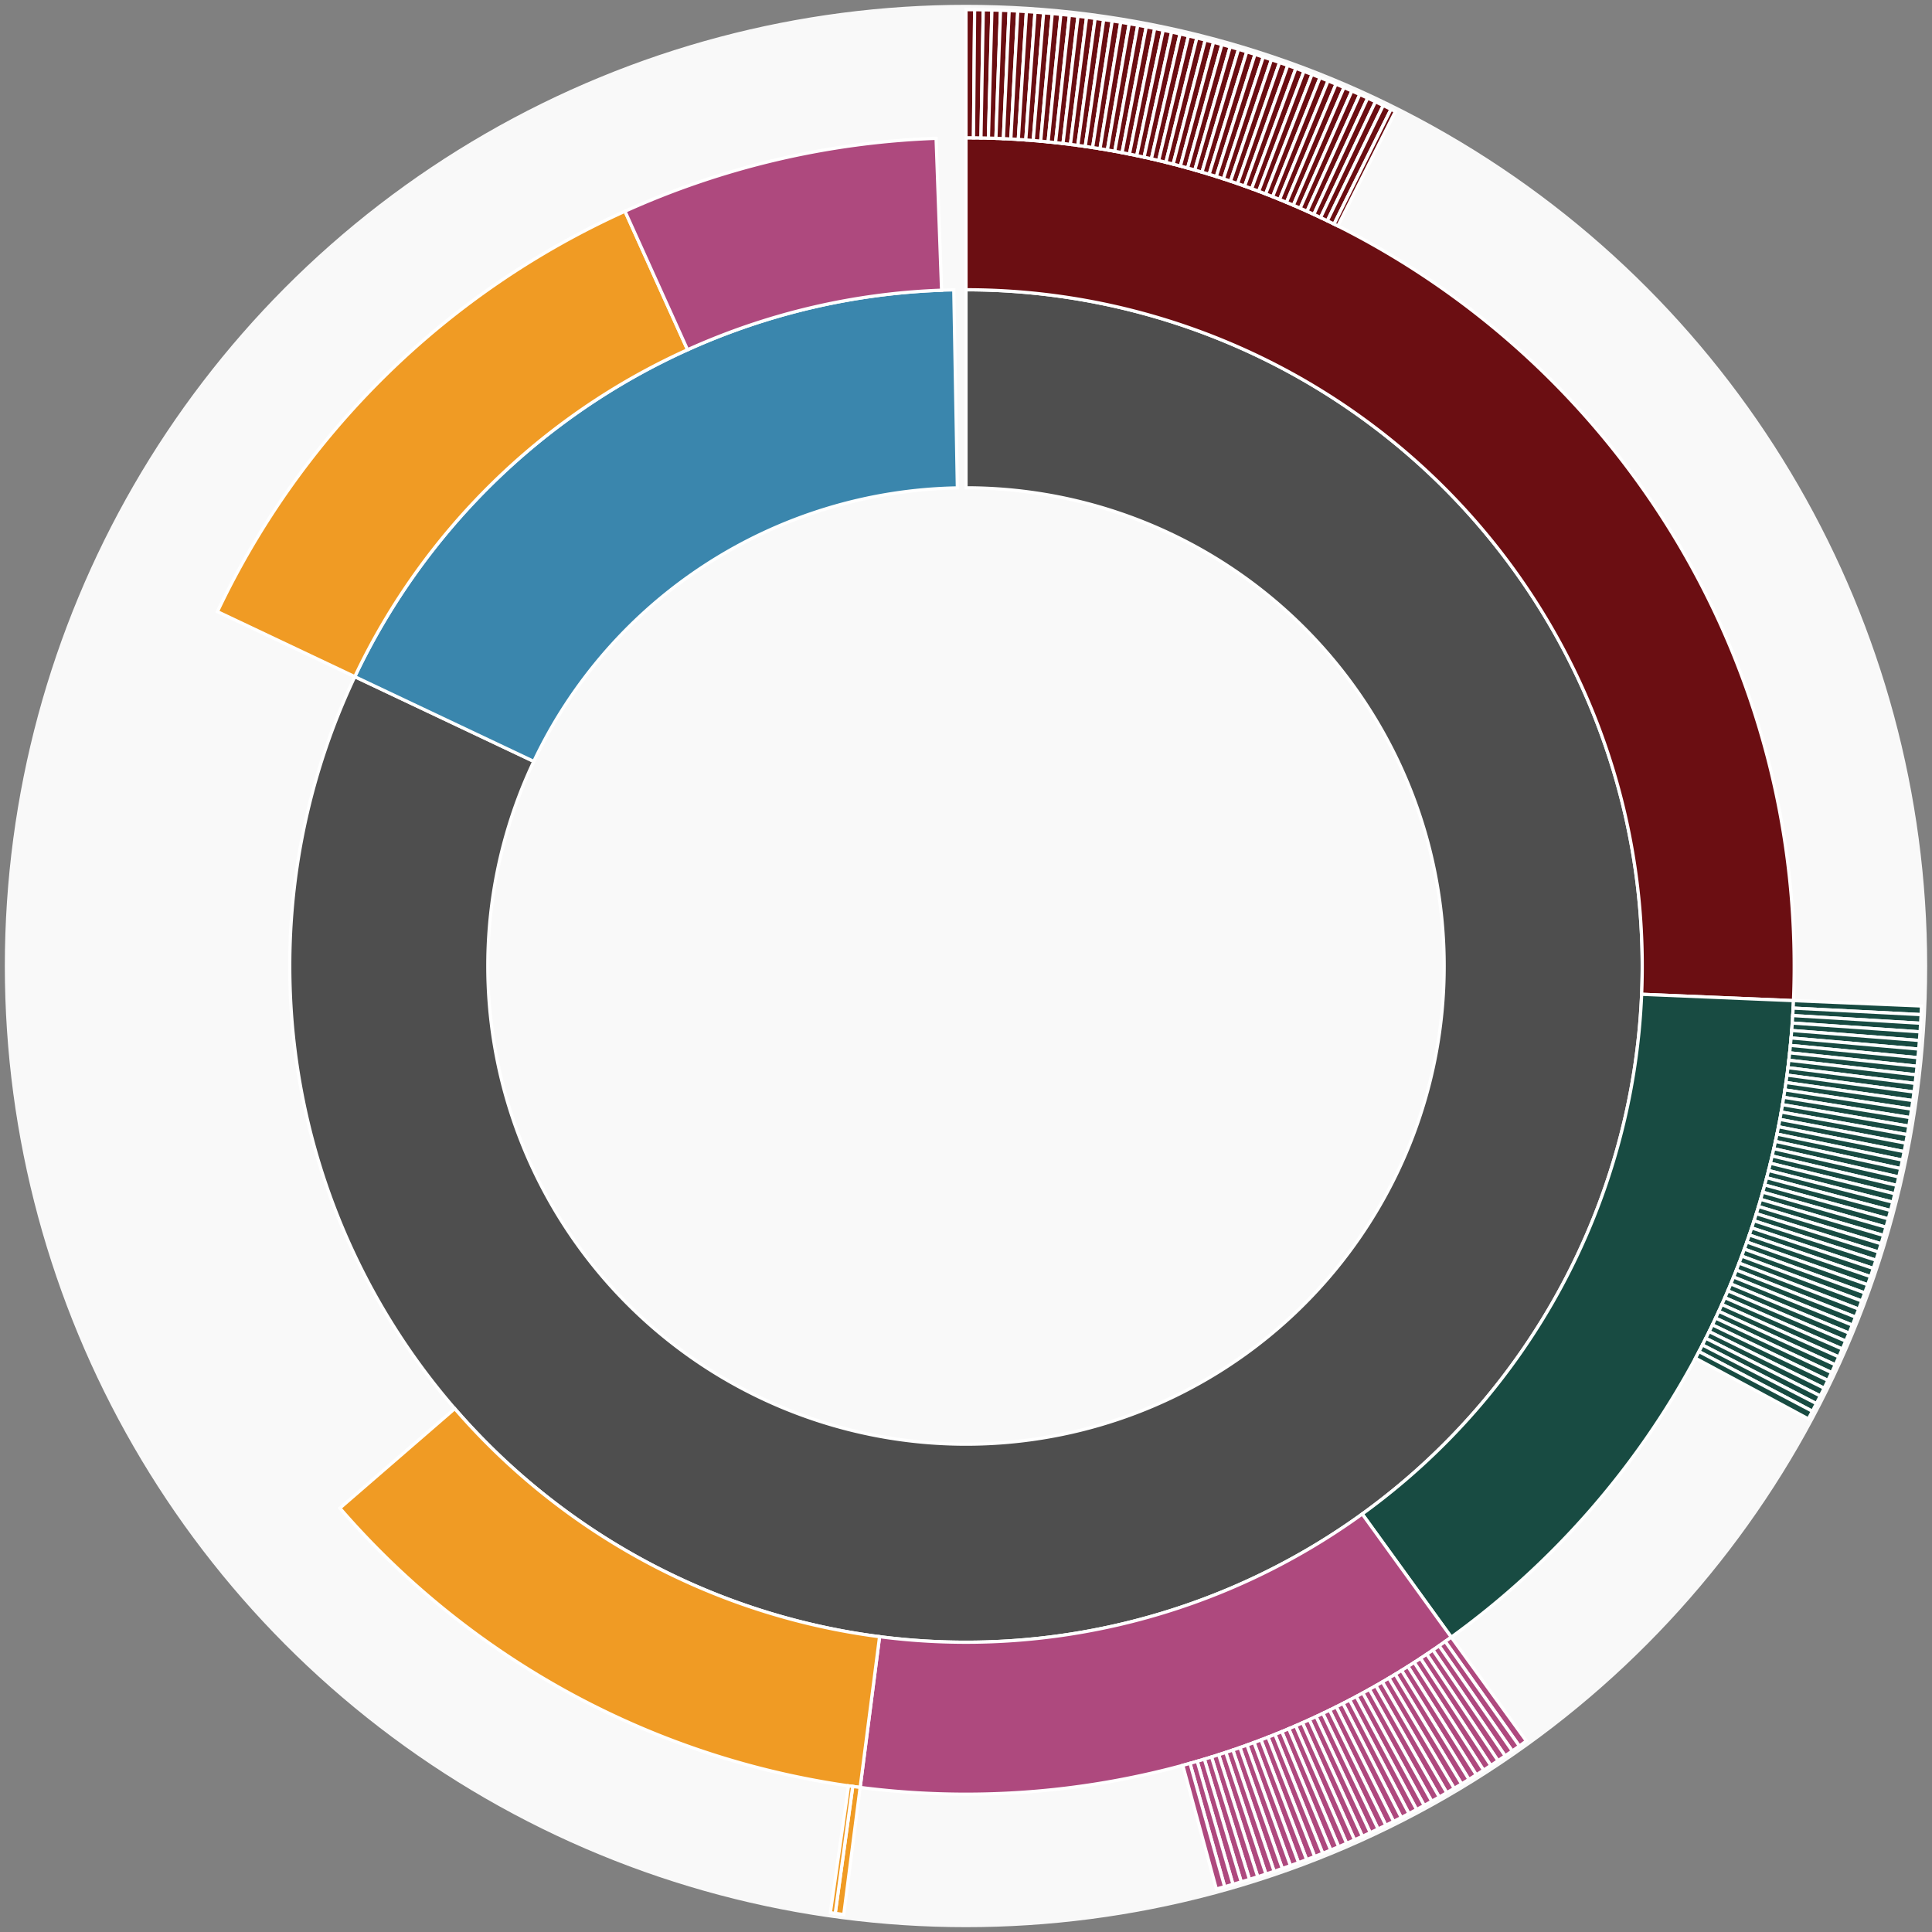 <svg xmlns="http://www.w3.org/2000/svg" width="600" height="600" id="block-7913330"><rect width="100%" height="100%" fill="#808080" stroke="none"/><g id="burst-container" transform="translate(300,300)"><data type="text/json">{"number":7913330,"totalTransactions":128,"totalFunctions":342,"totalFunctionsValue":"4.703529839878791591","totalLogs":87,"totalTokenTransfers":87,"tokens":{"0xb22c9f8e45b3e351a955d89d777d2ccf14915268":"1782","0x8e766f57f7d16ca50b4a0b90b88f6468a09b0439":"1899.0489","0xd3ebdaea9aeac98de723f640bce4aa07e2e44192":"54.57","0x0d8775f648430679a709e98d2b0cb6250d2887ef":"26.08971861","0x048fe49be32adfc9ed68c37d32b5ec9df17b3603":"649.148","0xcafe27178308351a12fffffdeb161d9d730da082":"1000","0xc6abf3c09341741ac6041b0b08195701bdfd460c":"178.615","0x45fe2a813c4bd60b0415bd84f5a464be8d3a36b7":"1e-15","0x06a6a7af298129e3a2ab396c9c06f91d3c54aba8":"1.46625e-13","0x71c118b00759b0851785642541ceb0f4ceea0bd5":"3.805e-15","0x46fa5ea512a72f18cb07cd06c3865b59549a7f8d":"3894.184268902991348973","0xd73be539d6b2076bab83ca6ba62dfe189abc6bbe":"8.0743e-14","0x06012c8cf97bead5deae237070f9587f8e7a266d":"9.36624e-13","0x5acd07353106306a6530ac4d49233271ec372963":"100","0xc02aaa39b223fe8d0a0e5c4f27ead9083c756cc2":"0.129","0xf53ad2c6851052a81b42133467480961b2321c09":"0.123879083026911148","0x8bcb64bfda77905398b67af0af084c744e777a20":"2766.971075","0x8c9b261faef3b3c2e64ab5e58e04615f8c788099":"1.91903e-13","0x1602af2c782cc03f9241992e243290fccf73bb13":"0.3214","0xfac7bea255a6990f749363002136af6556b31e04":"4.011215478707050523486663441580464795754081881925984492174100505616003743768e+57","0x2baac9330cf9ac479d819195794d79ad0c7616e3":"0.122927923610006161","0x89d24a6b4ccb1b6faa2625fe562bdd9a23260359":"100.153884128636334043","0x9f8f72aa9304c8b593d555f12ef6589cc3a579a2":"33.72556247","0x4946fcea7c692606e8908002e55a582af44ac121":"7008.20414637","0x1254e59712e6e727dc71e0e3121ae952b2c4c3b6":"90"},"totalEther":"2.740510808625632928","totalEtherTxns":78,"newContracts":[],"totalNewContracts":0}</data><circle r="297" style="fill: #f9f9f9; stroke: #f9f9f9; stroke-width: 3; opacity: 1;" id="circle-base"></circle><path display="none" d="M9.093002483669097e-15,-148.5A148.5,148.5,0,1,1,-9.093002483669097e-15,148.5A148.5,148.5,0,1,1,9.093002483669097e-15,-148.5Z" fill-rule="evenodd" id="p-type-root" style="stroke: #fff; opacity: 1;"></path><path d="M1.2859447435097075e-14,-210.011A210.011,210.011,0,1,1,-189.816,-89.857L-134.22,-63.539A148.5,148.5,0,1,0,9.093002483669097e-15,-148.5Z" fill-rule="evenodd" style="fill: #4E4E4E; stroke: #fff; opacity: 1;" id="p-type-data"></path><path d="M-189.816,-89.857A210.011,210.011,0,0,1,-3.792,-209.976L-2.682,-148.476A148.5,148.5,0,0,0,-134.22,-63.539Z" fill-rule="evenodd" style="fill: #3A86AD; stroke: #fff; opacity: 1;" id="p-type-value"></path><path d="M1.5749542295064867e-14,-257.21A257.21,257.21,0,0,1,256.984,10.758L209.827,8.784A210.011,210.011,0,0,0,1.2859447435097075e-14,-210.011Z" fill-rule="evenodd" style="fill: #6B0E12; stroke: #fff; opacity: 1;" id="p-type-functions"></path><path d="M256.984,10.758A257.21,257.21,0,0,1,150.707,208.433L123.052,170.184A210.011,210.011,0,0,0,209.827,8.784Z" fill-rule="evenodd" style="fill: #184B42; stroke: #fff; opacity: 1;" id="p-type-logs"></path><path d="M150.707,208.433A257.21,257.21,0,0,1,-32.871,255.1L-26.839,208.289A210.011,210.011,0,0,0,123.052,170.184Z" fill-rule="evenodd" style="fill: #AE497E; stroke: #fff; opacity: 1;" id="p-type-tokenTransfers"></path><path d="M-32.871,255.1A257.21,257.21,0,0,1,-194.45,168.362L-158.768,137.467A210.011,210.011,0,0,0,-26.839,208.289Z" fill-rule="evenodd" style="fill: #F09B24; stroke: #fff; opacity: 1;" id="p-type-ether"></path><path d="M-232.476,-110.052A257.21,257.21,0,0,1,-105.907,-234.394L-86.473,-191.382A210.011,210.011,0,0,0,-189.816,-89.857Z" fill-rule="evenodd" style="fill: #F09B24; stroke: #fff; opacity: 1;" id="p-type-ether"></path><path d="M-105.907,-234.394A257.21,257.21,0,0,1,-9.288,-257.042L-7.583,-209.874A210.011,210.011,0,0,0,-86.473,-191.382Z" fill-rule="evenodd" style="fill: #AE497E; stroke: #fff; opacity: 1;" id="p-type-tokenTransfers"></path><path d="M1.8186004967338195e-14,-297A297,297,0,0,1,2.682,-296.988L2.322,-257.199A257.21,257.21,0,0,0,1.5749542295064867e-14,-257.21Z" fill-rule="evenodd" style="fill: #6B0E12; stroke: #fff; opacity: 1;" id="p-type-functions"></path><path d="M2.682,-296.988A297,297,0,0,1,5.363,-296.952L4.645,-257.168A257.21,257.21,0,0,0,2.322,-257.199Z" fill-rule="evenodd" style="fill: #6B0E12; stroke: #fff; opacity: 1;" id="p-type-functions"></path><path d="M5.363,-296.952A297,297,0,0,1,8.044,-296.891L6.966,-257.115A257.21,257.21,0,0,0,4.645,-257.168Z" fill-rule="evenodd" style="fill: #6B0E12; stroke: #fff; opacity: 1;" id="p-type-functions"></path><path d="M8.044,-296.891A297,297,0,0,1,10.724,-296.806L9.288,-257.042A257.21,257.21,0,0,0,6.966,-257.115Z" fill-rule="evenodd" style="fill: #6B0E12; stroke: #fff; opacity: 1;" id="p-type-functions"></path><path d="M10.724,-296.806A297,297,0,0,1,13.404,-296.697L11.608,-256.947A257.21,257.21,0,0,0,9.288,-257.042Z" fill-rule="evenodd" style="fill: #6B0E12; stroke: #fff; opacity: 1;" id="p-type-functions"></path><path d="M13.404,-296.697A297,297,0,0,1,16.082,-296.564L13.928,-256.832A257.21,257.21,0,0,0,11.608,-256.947Z" fill-rule="evenodd" style="fill: #6B0E12; stroke: #fff; opacity: 1;" id="p-type-functions"></path><path d="M16.082,-296.564A297,297,0,0,1,18.759,-296.407L16.246,-256.696A257.21,257.21,0,0,0,13.928,-256.832Z" fill-rule="evenodd" style="fill: #6B0E12; stroke: #fff; opacity: 1;" id="p-type-functions"></path><path d="M18.759,-296.407A297,297,0,0,1,21.435,-296.225L18.563,-256.539A257.21,257.21,0,0,0,16.246,-256.696Z" fill-rule="evenodd" style="fill: #6B0E12; stroke: #fff; opacity: 1;" id="p-type-functions"></path><path d="M21.435,-296.225A297,297,0,0,1,24.109,-296.02L20.879,-256.361A257.21,257.21,0,0,0,18.563,-256.539Z" fill-rule="evenodd" style="fill: #6B0E12; stroke: #fff; opacity: 1;" id="p-type-functions"></path><path d="M24.109,-296.02A297,297,0,0,1,26.781,-295.79L23.193,-256.162A257.21,257.21,0,0,0,20.879,-256.361Z" fill-rule="evenodd" style="fill: #6B0E12; stroke: #fff; opacity: 1;" id="p-type-functions"></path><path d="M26.781,-295.79A297,297,0,0,1,29.45,-295.536L25.505,-255.942A257.21,257.21,0,0,0,23.193,-256.162Z" fill-rule="evenodd" style="fill: #6B0E12; stroke: #fff; opacity: 1;" id="p-type-functions"></path><path d="M29.45,-295.536A297,297,0,0,1,32.117,-295.258L27.815,-255.701A257.21,257.21,0,0,0,25.505,-255.942Z" fill-rule="evenodd" style="fill: #6B0E12; stroke: #fff; opacity: 1;" id="p-type-functions"></path><path d="M32.117,-295.258A297,297,0,0,1,34.782,-294.956L30.122,-255.44A257.21,257.21,0,0,0,27.815,-255.701Z" fill-rule="evenodd" style="fill: #6B0E12; stroke: #fff; opacity: 1;" id="p-type-functions"></path><path d="M34.782,-294.956A297,297,0,0,1,37.444,-294.63L32.427,-255.157A257.21,257.21,0,0,0,30.122,-255.44Z" fill-rule="evenodd" style="fill: #6B0E12; stroke: #fff; opacity: 1;" id="p-type-functions"></path><path d="M37.444,-294.63A297,297,0,0,1,40.103,-294.28L34.73,-254.854A257.21,257.21,0,0,0,32.427,-255.157Z" fill-rule="evenodd" style="fill: #6B0E12; stroke: #fff; opacity: 1;" id="p-type-functions"></path><path d="M40.103,-294.28A297,297,0,0,1,42.758,-293.906L37.03,-254.53A257.21,257.21,0,0,0,34.73,-254.854Z" fill-rule="evenodd" style="fill: #6B0E12; stroke: #fff; opacity: 1;" id="p-type-functions"></path><path d="M42.758,-293.906A297,297,0,0,1,45.41,-293.508L39.326,-254.185A257.21,257.21,0,0,0,37.03,-254.53Z" fill-rule="evenodd" style="fill: #6B0E12; stroke: #fff; opacity: 1;" id="p-type-functions"></path><path d="M45.41,-293.508A297,297,0,0,1,48.058,-293.086L41.62,-253.82A257.21,257.21,0,0,0,39.326,-254.185Z" fill-rule="evenodd" style="fill: #6B0E12; stroke: #fff; opacity: 1;" id="p-type-functions"></path><path d="M48.058,-293.086A297,297,0,0,1,50.703,-292.64L43.91,-253.434A257.21,257.21,0,0,0,41.62,-253.82Z" fill-rule="evenodd" style="fill: #6B0E12; stroke: #fff; opacity: 1;" id="p-type-functions"></path><path d="M50.703,-292.64A297,297,0,0,1,53.343,-292.17L46.196,-253.027A257.21,257.21,0,0,0,43.91,-253.434Z" fill-rule="evenodd" style="fill: #6B0E12; stroke: #fff; opacity: 1;" id="p-type-functions"></path><path d="M53.343,-292.17A297,297,0,0,1,55.979,-291.677L48.479,-252.6A257.21,257.21,0,0,0,46.196,-253.027Z" fill-rule="evenodd" style="fill: #6B0E12; stroke: #fff; opacity: 1;" id="p-type-functions"></path><path d="M55.979,-291.677A297,297,0,0,1,58.61,-291.159L50.758,-252.152A257.21,257.21,0,0,0,48.479,-252.6Z" fill-rule="evenodd" style="fill: #6B0E12; stroke: #fff; opacity: 1;" id="p-type-functions"></path><path d="M58.61,-291.159A297,297,0,0,1,61.237,-290.618L53.033,-251.683A257.21,257.21,0,0,0,50.758,-252.152Z" fill-rule="evenodd" style="fill: #6B0E12; stroke: #fff; opacity: 1;" id="p-type-functions"></path><path d="M61.237,-290.618A297,297,0,0,1,63.858,-290.054L55.303,-251.194A257.21,257.21,0,0,0,53.033,-251.683Z" fill-rule="evenodd" style="fill: #6B0E12; stroke: #fff; opacity: 1;" id="p-type-functions"></path><path d="M63.858,-290.054A297,297,0,0,1,66.475,-289.465L57.569,-250.684A257.21,257.21,0,0,0,55.303,-251.194Z" fill-rule="evenodd" style="fill: #6B0E12; stroke: #fff; opacity: 1;" id="p-type-functions"></path><path d="M66.475,-289.465A297,297,0,0,1,69.086,-288.853L59.83,-250.154A257.21,257.21,0,0,0,57.569,-250.684Z" fill-rule="evenodd" style="fill: #6B0E12; stroke: #fff; opacity: 1;" id="p-type-functions"></path><path d="M69.086,-288.853A297,297,0,0,1,71.691,-288.218L62.086,-249.604A257.21,257.21,0,0,0,59.83,-250.154Z" fill-rule="evenodd" style="fill: #6B0E12; stroke: #fff; opacity: 1;" id="p-type-functions"></path><path d="M71.691,-288.218A297,297,0,0,1,74.29,-287.559L64.337,-249.033A257.21,257.21,0,0,0,62.086,-249.604Z" fill-rule="evenodd" style="fill: #6B0E12; stroke: #fff; opacity: 1;" id="p-type-functions"></path><path d="M74.29,-287.559A297,297,0,0,1,76.884,-286.876L66.583,-248.442A257.21,257.21,0,0,0,64.337,-249.033Z" fill-rule="evenodd" style="fill: #6B0E12; stroke: #fff; opacity: 1;" id="p-type-functions"></path><path d="M76.884,-286.876A297,297,0,0,1,79.471,-286.17L68.824,-247.831A257.21,257.21,0,0,0,66.583,-248.442Z" fill-rule="evenodd" style="fill: #6B0E12; stroke: #fff; opacity: 1;" id="p-type-functions"></path><path d="M79.471,-286.17A297,297,0,0,1,82.051,-285.441L71.059,-247.199A257.21,257.21,0,0,0,68.824,-247.831Z" fill-rule="evenodd" style="fill: #6B0E12; stroke: #fff; opacity: 1;" id="p-type-functions"></path><path d="M82.051,-285.441A297,297,0,0,1,84.625,-284.688L73.288,-246.547A257.21,257.21,0,0,0,71.059,-247.199Z" fill-rule="evenodd" style="fill: #6B0E12; stroke: #fff; opacity: 1;" id="p-type-functions"></path><path d="M84.625,-284.688A297,297,0,0,1,87.192,-283.913L75.511,-245.876A257.21,257.21,0,0,0,73.288,-246.547Z" fill-rule="evenodd" style="fill: #6B0E12; stroke: #fff; opacity: 1;" id="p-type-functions"></path><path d="M87.192,-283.913A297,297,0,0,1,89.752,-283.114L77.728,-245.184A257.21,257.21,0,0,0,75.511,-245.876Z" fill-rule="evenodd" style="fill: #6B0E12; stroke: #fff; opacity: 1;" id="p-type-functions"></path><path d="M89.752,-283.114A297,297,0,0,1,92.305,-282.292L79.939,-244.472A257.21,257.21,0,0,0,77.728,-245.184Z" fill-rule="evenodd" style="fill: #6B0E12; stroke: #fff; opacity: 1;" id="p-type-functions"></path><path d="M92.305,-282.292A297,297,0,0,1,94.85,-281.447L82.143,-243.74A257.21,257.21,0,0,0,79.939,-244.472Z" fill-rule="evenodd" style="fill: #6B0E12; stroke: #fff; opacity: 1;" id="p-type-functions"></path><path d="M94.85,-281.447A297,297,0,0,1,97.388,-280.579L84.34,-242.989A257.21,257.21,0,0,0,82.143,-243.74Z" fill-rule="evenodd" style="fill: #6B0E12; stroke: #fff; opacity: 1;" id="p-type-functions"></path><path d="M97.388,-280.579A297,297,0,0,1,99.917,-279.688L86.531,-242.217A257.21,257.21,0,0,0,84.34,-242.989Z" fill-rule="evenodd" style="fill: #6B0E12; stroke: #fff; opacity: 1;" id="p-type-functions"></path><path d="M99.917,-279.688A297,297,0,0,1,102.438,-278.775L88.714,-241.426A257.21,257.21,0,0,0,86.531,-242.217Z" fill-rule="evenodd" style="fill: #6B0E12; stroke: #fff; opacity: 1;" id="p-type-functions"></path><path d="M102.438,-278.775A297,297,0,0,1,104.951,-277.839L90.89,-240.615A257.21,257.21,0,0,0,88.714,-241.426Z" fill-rule="evenodd" style="fill: #6B0E12; stroke: #fff; opacity: 1;" id="p-type-functions"></path><path d="M104.951,-277.839A297,297,0,0,1,107.456,-276.88L93.059,-239.785A257.21,257.21,0,0,0,90.89,-240.615Z" fill-rule="evenodd" style="fill: #6B0E12; stroke: #fff; opacity: 1;" id="p-type-functions"></path><path d="M107.456,-276.88A297,297,0,0,1,109.951,-275.898L95.22,-238.935A257.21,257.21,0,0,0,93.059,-239.785Z" fill-rule="evenodd" style="fill: #6B0E12; stroke: #fff; opacity: 1;" id="p-type-functions"></path><path d="M109.951,-275.898A297,297,0,0,1,112.438,-274.894L97.374,-238.065A257.21,257.21,0,0,0,95.22,-238.935Z" fill-rule="evenodd" style="fill: #6B0E12; stroke: #fff; opacity: 1;" id="p-type-functions"></path><path d="M112.438,-274.894A297,297,0,0,1,114.915,-273.868L99.52,-237.176A257.21,257.21,0,0,0,97.374,-238.065Z" fill-rule="evenodd" style="fill: #6B0E12; stroke: #fff; opacity: 1;" id="p-type-functions"></path><path d="M114.915,-273.868A297,297,0,0,1,117.383,-272.819L101.657,-236.268A257.21,257.21,0,0,0,99.52,-237.176Z" fill-rule="evenodd" style="fill: #6B0E12; stroke: #fff; opacity: 1;" id="p-type-functions"></path><path d="M117.383,-272.819A297,297,0,0,1,119.842,-271.748L103.786,-235.341A257.21,257.21,0,0,0,101.657,-236.268Z" fill-rule="evenodd" style="fill: #6B0E12; stroke: #fff; opacity: 1;" id="p-type-functions"></path><path d="M119.842,-271.748A297,297,0,0,1,122.291,-270.655L105.907,-234.394A257.21,257.21,0,0,0,103.786,-235.341Z" fill-rule="evenodd" style="fill: #6B0E12; stroke: #fff; opacity: 1;" id="p-type-functions"></path><path d="M122.291,-270.655A297,297,0,0,1,124.73,-269.54L108.019,-233.428A257.21,257.21,0,0,0,105.907,-234.394Z" fill-rule="evenodd" style="fill: #6B0E12; stroke: #fff; opacity: 1;" id="p-type-functions"></path><path d="M124.73,-269.54A297,297,0,0,1,127.158,-268.402L110.122,-232.443A257.21,257.21,0,0,0,108.019,-233.428Z" fill-rule="evenodd" style="fill: #6B0E12; stroke: #fff; opacity: 1;" id="p-type-functions"></path><path d="M127.158,-268.402A297,297,0,0,1,129.576,-267.243L112.216,-231.439A257.21,257.21,0,0,0,110.122,-232.443Z" fill-rule="evenodd" style="fill: #6B0E12; stroke: #fff; opacity: 1;" id="p-type-functions"></path><path d="M129.576,-267.243A297,297,0,0,1,131.984,-266.062L114.302,-230.417A257.21,257.21,0,0,0,112.216,-231.439Z" fill-rule="evenodd" style="fill: #6B0E12; stroke: #fff; opacity: 1;" id="p-type-functions"></path><path d="M131.984,-266.062A297,297,0,0,1,133.345,-265.383L115.48,-229.828A257.21,257.21,0,0,0,114.302,-230.417Z" fill-rule="evenodd" style="fill: #6B0E12; stroke: #fff; opacity: 1;" id="p-type-functions"></path><path d="M296.74,12.422A297,297,0,0,1,296.616,15.101L256.877,13.078A257.21,257.21,0,0,0,256.984,10.758Z" fill-rule="evenodd" style="fill: #184B42; stroke: #fff; opacity: 1;" id="p-type-logs"></path><path d="M296.616,15.101A297,297,0,0,1,296.467,17.779L256.748,15.397A257.21,257.21,0,0,0,256.877,13.078Z" fill-rule="evenodd" style="fill: #184B42; stroke: #fff; opacity: 1;" id="p-type-logs"></path><path d="M296.467,17.779A297,297,0,0,1,296.295,20.455L256.599,17.714A257.21,257.21,0,0,0,256.748,15.397Z" fill-rule="evenodd" style="fill: #184B42; stroke: #fff; opacity: 1;" id="p-type-logs"></path><path d="M296.295,20.455A297,297,0,0,1,296.098,23.129L256.428,20.03A257.21,257.21,0,0,0,256.599,17.714Z" fill-rule="evenodd" style="fill: #184B42; stroke: #fff; opacity: 1;" id="p-type-logs"></path><path d="M296.098,23.129A297,297,0,0,1,295.877,25.802L256.237,22.345A257.21,257.21,0,0,0,256.428,20.03Z" fill-rule="evenodd" style="fill: #184B42; stroke: #fff; opacity: 1;" id="p-type-logs"></path><path d="M295.877,25.802A297,297,0,0,1,295.632,28.472L256.025,24.658A257.21,257.21,0,0,0,256.237,22.345Z" fill-rule="evenodd" style="fill: #184B42; stroke: #fff; opacity: 1;" id="p-type-logs"></path><path d="M295.632,28.472A297,297,0,0,1,295.363,31.14L255.792,26.968A257.21,257.21,0,0,0,256.025,24.658Z" fill-rule="evenodd" style="fill: #184B42; stroke: #fff; opacity: 1;" id="p-type-logs"></path><path d="M295.363,31.14A297,297,0,0,1,295.07,33.806L255.538,29.277A257.21,257.21,0,0,0,255.792,26.968Z" fill-rule="evenodd" style="fill: #184B42; stroke: #fff; opacity: 1;" id="p-type-logs"></path><path d="M295.07,33.806A297,297,0,0,1,294.752,36.469L255.263,31.583A257.21,257.21,0,0,0,255.538,29.277Z" fill-rule="evenodd" style="fill: #184B42; stroke: #fff; opacity: 1;" id="p-type-logs"></path><path d="M294.752,36.469A297,297,0,0,1,294.411,39.129L254.968,33.886A257.21,257.21,0,0,0,255.263,31.583Z" fill-rule="evenodd" style="fill: #184B42; stroke: #fff; opacity: 1;" id="p-type-logs"></path><path d="M294.411,39.129A297,297,0,0,1,294.046,41.785L254.651,36.187A257.21,257.21,0,0,0,254.968,33.886Z" fill-rule="evenodd" style="fill: #184B42; stroke: #fff; opacity: 1;" id="p-type-logs"></path><path d="M294.046,41.785A297,297,0,0,1,293.657,44.439L254.314,38.485A257.21,257.21,0,0,0,254.651,36.187Z" fill-rule="evenodd" style="fill: #184B42; stroke: #fff; opacity: 1;" id="p-type-logs"></path><path d="M293.657,44.439A297,297,0,0,1,293.243,47.088L253.956,40.78A257.21,257.21,0,0,0,254.314,38.485Z" fill-rule="evenodd" style="fill: #184B42; stroke: #fff; opacity: 1;" id="p-type-logs"></path><path d="M293.243,47.088A297,297,0,0,1,292.806,49.734L253.578,43.071A257.21,257.21,0,0,0,253.956,40.78Z" fill-rule="evenodd" style="fill: #184B42; stroke: #fff; opacity: 1;" id="p-type-logs"></path><path d="M292.806,49.734A297,297,0,0,1,292.345,52.376L253.178,45.359A257.21,257.21,0,0,0,253.578,43.071Z" fill-rule="evenodd" style="fill: #184B42; stroke: #fff; opacity: 1;" id="p-type-logs"></path><path d="M292.345,52.376A297,297,0,0,1,291.86,55.013L252.759,47.643A257.21,257.21,0,0,0,253.178,45.359Z" fill-rule="evenodd" style="fill: #184B42; stroke: #fff; opacity: 1;" id="p-type-logs"></path><path d="M291.86,55.013A297,297,0,0,1,291.352,57.646L252.318,49.923A257.21,257.21,0,0,0,252.759,47.643Z" fill-rule="evenodd" style="fill: #184B42; stroke: #fff; opacity: 1;" id="p-type-logs"></path><path d="M291.352,57.646A297,297,0,0,1,290.819,60.275L251.857,52.199A257.21,257.21,0,0,0,252.318,49.923Z" fill-rule="evenodd" style="fill: #184B42; stroke: #fff; opacity: 1;" id="p-type-logs"></path><path d="M290.819,60.275A297,297,0,0,1,290.263,62.898L251.375,54.471A257.21,257.21,0,0,0,251.857,52.199Z" fill-rule="evenodd" style="fill: #184B42; stroke: #fff; opacity: 1;" id="p-type-logs"></path><path d="M290.263,62.898A297,297,0,0,1,289.684,65.516L250.873,56.739A257.21,257.21,0,0,0,251.375,54.471Z" fill-rule="evenodd" style="fill: #184B42; stroke: #fff; opacity: 1;" id="p-type-logs"></path><path d="M289.684,65.516A297,297,0,0,1,289.08,68.129L250.351,59.002A257.21,257.21,0,0,0,250.873,56.739Z" fill-rule="evenodd" style="fill: #184B42; stroke: #fff; opacity: 1;" id="p-type-logs"></path><path d="M289.08,68.129A297,297,0,0,1,288.453,70.737L249.808,61.26A257.21,257.21,0,0,0,250.351,59.002Z" fill-rule="evenodd" style="fill: #184B42; stroke: #fff; opacity: 1;" id="p-type-logs"></path><path d="M288.453,70.737A297,297,0,0,1,287.803,73.338L249.245,63.513A257.21,257.21,0,0,0,249.808,61.26Z" fill-rule="evenodd" style="fill: #184B42; stroke: #fff; opacity: 1;" id="p-type-logs"></path><path d="M287.803,73.338A297,297,0,0,1,287.129,75.934L248.661,65.761A257.21,257.21,0,0,0,249.245,63.513Z" fill-rule="evenodd" style="fill: #184B42; stroke: #fff; opacity: 1;" id="p-type-logs"></path><path d="M287.129,75.934A297,297,0,0,1,286.432,78.523L248.057,68.003A257.21,257.21,0,0,0,248.661,65.761Z" fill-rule="evenodd" style="fill: #184B42; stroke: #fff; opacity: 1;" id="p-type-logs"></path><path d="M286.432,78.523A297,297,0,0,1,285.711,81.106L247.433,70.24A257.21,257.21,0,0,0,248.057,68.003Z" fill-rule="evenodd" style="fill: #184B42; stroke: #fff; opacity: 1;" id="p-type-logs"></path><path d="M285.711,81.106A297,297,0,0,1,284.967,83.683L246.789,72.472A257.21,257.21,0,0,0,247.433,70.24Z" fill-rule="evenodd" style="fill: #184B42; stroke: #fff; opacity: 1;" id="p-type-logs"></path><path d="M284.967,83.683A297,297,0,0,1,284.2,86.253L246.124,74.697A257.21,257.21,0,0,0,246.789,72.472Z" fill-rule="evenodd" style="fill: #184B42; stroke: #fff; opacity: 1;" id="p-type-logs"></path><path d="M284.2,86.253A297,297,0,0,1,283.409,88.815L245.44,76.916A257.21,257.21,0,0,0,246.124,74.697Z" fill-rule="evenodd" style="fill: #184B42; stroke: #fff; opacity: 1;" id="p-type-logs"></path><path d="M283.409,88.815A297,297,0,0,1,282.596,91.37L244.735,79.129A257.21,257.21,0,0,0,245.44,76.916Z" fill-rule="evenodd" style="fill: #184B42; stroke: #fff; opacity: 1;" id="p-type-logs"></path><path d="M282.596,91.37A297,297,0,0,1,281.759,93.918L244.011,81.336A257.21,257.21,0,0,0,244.735,79.129Z" fill-rule="evenodd" style="fill: #184B42; stroke: #fff; opacity: 1;" id="p-type-logs"></path><path d="M281.759,93.918A297,297,0,0,1,280.9,96.459L243.266,83.536A257.21,257.21,0,0,0,244.011,81.336Z" fill-rule="evenodd" style="fill: #184B42; stroke: #fff; opacity: 1;" id="p-type-logs"></path><path d="M280.9,96.459A297,297,0,0,1,280.018,98.991L242.502,85.729A257.21,257.21,0,0,0,243.266,83.536Z" fill-rule="evenodd" style="fill: #184B42; stroke: #fff; opacity: 1;" id="p-type-logs"></path><path d="M280.018,98.991A297,297,0,0,1,279.112,101.515L241.718,87.915A257.21,257.21,0,0,0,242.502,85.729Z" fill-rule="evenodd" style="fill: #184B42; stroke: #fff; opacity: 1;" id="p-type-logs"></path><path d="M279.112,101.515A297,297,0,0,1,278.184,104.031L240.915,90.094A257.21,257.21,0,0,0,241.718,87.915Z" fill-rule="evenodd" style="fill: #184B42; stroke: #fff; opacity: 1;" id="p-type-logs"></path><path d="M278.184,104.031A297,297,0,0,1,277.234,106.539L240.091,92.265A257.21,257.21,0,0,0,240.915,90.094Z" fill-rule="evenodd" style="fill: #184B42; stroke: #fff; opacity: 1;" id="p-type-logs"></path><path d="M277.234,106.539A297,297,0,0,1,276.26,109.038L239.249,94.429A257.21,257.21,0,0,0,240.091,92.265Z" fill-rule="evenodd" style="fill: #184B42; stroke: #fff; opacity: 1;" id="p-type-logs"></path><path d="M276.26,109.038A297,297,0,0,1,275.265,111.528L238.386,96.586A257.21,257.21,0,0,0,239.249,94.429Z" fill-rule="evenodd" style="fill: #184B42; stroke: #fff; opacity: 1;" id="p-type-logs"></path><path d="M275.265,111.528A297,297,0,0,1,274.246,114.008L237.504,98.734A257.21,257.21,0,0,0,238.386,96.586Z" fill-rule="evenodd" style="fill: #184B42; stroke: #fff; opacity: 1;" id="p-type-logs"></path><path d="M274.246,114.008A297,297,0,0,1,273.206,116.48L236.603,100.875A257.21,257.21,0,0,0,237.504,98.734Z" fill-rule="evenodd" style="fill: #184B42; stroke: #fff; opacity: 1;" id="p-type-logs"></path><path d="M273.206,116.48A297,297,0,0,1,272.143,118.942L235.683,103.007A257.21,257.21,0,0,0,236.603,100.875Z" fill-rule="evenodd" style="fill: #184B42; stroke: #fff; opacity: 1;" id="p-type-logs"></path><path d="M272.143,118.942A297,297,0,0,1,271.058,121.394L234.743,105.131A257.21,257.21,0,0,0,235.683,103.007Z" fill-rule="evenodd" style="fill: #184B42; stroke: #fff; opacity: 1;" id="p-type-logs"></path><path d="M271.058,121.394A297,297,0,0,1,269.951,123.837L233.784,107.246A257.21,257.21,0,0,0,234.743,105.131Z" fill-rule="evenodd" style="fill: #184B42; stroke: #fff; opacity: 1;" id="p-type-logs"></path><path d="M269.951,123.837A297,297,0,0,1,268.822,126.269L232.806,109.352A257.21,257.21,0,0,0,233.784,107.246Z" fill-rule="evenodd" style="fill: #184B42; stroke: #fff; opacity: 1;" id="p-type-logs"></path><path d="M268.822,126.269A297,297,0,0,1,267.671,128.691L231.809,111.45A257.21,257.21,0,0,0,232.806,109.352Z" fill-rule="evenodd" style="fill: #184B42; stroke: #fff; opacity: 1;" id="p-type-logs"></path><path d="M267.671,128.691A297,297,0,0,1,266.498,131.103L230.794,113.539A257.21,257.21,0,0,0,231.809,111.45Z" fill-rule="evenodd" style="fill: #184B42; stroke: #fff; opacity: 1;" id="p-type-logs"></path><path d="M266.498,131.103A297,297,0,0,1,265.303,133.504L229.759,115.618A257.21,257.21,0,0,0,230.794,113.539Z" fill-rule="evenodd" style="fill: #184B42; stroke: #fff; opacity: 1;" id="p-type-logs"></path><path d="M265.303,133.504A297,297,0,0,1,264.087,135.894L228.706,117.688A257.21,257.21,0,0,0,229.759,115.618Z" fill-rule="evenodd" style="fill: #184B42; stroke: #fff; opacity: 1;" id="p-type-logs"></path><path d="M264.087,135.894A297,297,0,0,1,262.849,138.273L227.634,119.748A257.21,257.21,0,0,0,228.706,117.688Z" fill-rule="evenodd" style="fill: #184B42; stroke: #fff; opacity: 1;" id="p-type-logs"></path><path d="M262.849,138.273A297,297,0,0,1,261.59,140.641L226.543,121.798A257.21,257.21,0,0,0,227.634,119.748Z" fill-rule="evenodd" style="fill: #184B42; stroke: #fff; opacity: 1;" id="p-type-logs"></path><path d="M174.022,240.677A297,297,0,0,1,171.841,242.239L148.819,209.785A257.21,257.21,0,0,0,150.707,208.433Z" fill-rule="evenodd" style="fill: #AE497E; stroke: #fff; opacity: 1;" id="p-type-tokenTransfers"></path><path d="M171.841,242.239A297,297,0,0,1,169.647,243.78L146.919,211.12A257.21,257.21,0,0,0,148.819,209.785Z" fill-rule="evenodd" style="fill: #AE497E; stroke: #fff; opacity: 1;" id="p-type-tokenTransfers"></path><path d="M169.647,243.78A297,297,0,0,1,167.439,245.302L145.007,212.438A257.21,257.21,0,0,0,146.919,211.12Z" fill-rule="evenodd" style="fill: #AE497E; stroke: #fff; opacity: 1;" id="p-type-tokenTransfers"></path><path d="M167.439,245.302A297,297,0,0,1,165.217,246.804L143.082,213.739A257.21,257.21,0,0,0,145.007,212.438Z" fill-rule="evenodd" style="fill: #AE497E; stroke: #fff; opacity: 1;" id="p-type-tokenTransfers"></path><path d="M165.217,246.804A297,297,0,0,1,162.982,248.286L141.147,215.022A257.21,257.21,0,0,0,143.082,213.739Z" fill-rule="evenodd" style="fill: #AE497E; stroke: #fff; opacity: 1;" id="p-type-tokenTransfers"></path><path d="M162.982,248.286A297,297,0,0,1,160.734,249.747L139.2,216.287A257.21,257.21,0,0,0,141.147,215.022Z" fill-rule="evenodd" style="fill: #AE497E; stroke: #fff; opacity: 1;" id="p-type-tokenTransfers"></path><path d="M160.734,249.747A297,297,0,0,1,158.472,251.188L137.241,217.535A257.21,257.21,0,0,0,139.2,216.287Z" fill-rule="evenodd" style="fill: #AE497E; stroke: #fff; opacity: 1;" id="p-type-tokenTransfers"></path><path d="M158.472,251.188A297,297,0,0,1,156.198,252.609L135.271,218.766A257.21,257.21,0,0,0,137.241,217.535Z" fill-rule="evenodd" style="fill: #AE497E; stroke: #fff; opacity: 1;" id="p-type-tokenTransfers"></path><path d="M156.198,252.609A297,297,0,0,1,153.911,254.009L133.29,219.978A257.21,257.21,0,0,0,135.271,218.766Z" fill-rule="evenodd" style="fill: #AE497E; stroke: #fff; opacity: 1;" id="p-type-tokenTransfers"></path><path d="M153.911,254.009A297,297,0,0,1,151.611,255.388L131.299,221.173A257.21,257.21,0,0,0,133.29,219.978Z" fill-rule="evenodd" style="fill: #AE497E; stroke: #fff; opacity: 1;" id="p-type-tokenTransfers"></path><path d="M151.611,255.388A297,297,0,0,1,149.299,256.747L129.296,222.349A257.21,257.21,0,0,0,131.299,221.173Z" fill-rule="evenodd" style="fill: #AE497E; stroke: #fff; opacity: 1;" id="p-type-tokenTransfers"></path><path d="M149.299,256.747A297,297,0,0,1,146.974,258.084L127.283,223.508A257.21,257.21,0,0,0,129.296,222.349Z" fill-rule="evenodd" style="fill: #AE497E; stroke: #fff; opacity: 1;" id="p-type-tokenTransfers"></path><path d="M146.974,258.084A297,297,0,0,1,144.638,259.401L125.26,224.648A257.21,257.21,0,0,0,127.283,223.508Z" fill-rule="evenodd" style="fill: #AE497E; stroke: #fff; opacity: 1;" id="p-type-tokenTransfers"></path><path d="M144.638,259.401A297,297,0,0,1,142.29,260.696L123.227,225.77A257.21,257.21,0,0,0,125.26,224.648Z" fill-rule="evenodd" style="fill: #AE497E; stroke: #fff; opacity: 1;" id="p-type-tokenTransfers"></path><path d="M142.29,260.696A297,297,0,0,1,139.93,261.97L121.183,226.873A257.21,257.21,0,0,0,123.227,225.77Z" fill-rule="evenodd" style="fill: #AE497E; stroke: #fff; opacity: 1;" id="p-type-tokenTransfers"></path><path d="M139.93,261.97A297,297,0,0,1,137.559,263.223L119.13,227.958A257.21,257.21,0,0,0,121.183,226.873Z" fill-rule="evenodd" style="fill: #AE497E; stroke: #fff; opacity: 1;" id="p-type-tokenTransfers"></path><path d="M137.559,263.223A297,297,0,0,1,135.177,264.455L117.067,229.024A257.21,257.21,0,0,0,119.13,227.958Z" fill-rule="evenodd" style="fill: #AE497E; stroke: #fff; opacity: 1;" id="p-type-tokenTransfers"></path><path d="M135.177,264.455A297,297,0,0,1,132.784,265.664L114.994,230.072A257.21,257.21,0,0,0,117.067,229.024Z" fill-rule="evenodd" style="fill: #AE497E; stroke: #fff; opacity: 1;" id="p-type-tokenTransfers"></path><path d="M132.784,265.664A297,297,0,0,1,130.379,266.852L112.912,231.101A257.21,257.21,0,0,0,114.994,230.072Z" fill-rule="evenodd" style="fill: #AE497E; stroke: #fff; opacity: 1;" id="p-type-tokenTransfers"></path><path d="M130.379,266.852A297,297,0,0,1,127.965,268.019L110.821,232.111A257.21,257.21,0,0,0,112.912,231.101Z" fill-rule="evenodd" style="fill: #AE497E; stroke: #fff; opacity: 1;" id="p-type-tokenTransfers"></path><path d="M127.965,268.019A297,297,0,0,1,125.539,269.163L108.72,233.102A257.21,257.21,0,0,0,110.821,232.111Z" fill-rule="evenodd" style="fill: #AE497E; stroke: #fff; opacity: 1;" id="p-type-tokenTransfers"></path><path d="M125.539,269.163A297,297,0,0,1,123.104,270.286L106.611,234.074A257.21,257.21,0,0,0,108.72,233.102Z" fill-rule="evenodd" style="fill: #AE497E; stroke: #fff; opacity: 1;" id="p-type-tokenTransfers"></path><path d="M123.104,270.286A297,297,0,0,1,120.659,271.386L104.493,235.027A257.21,257.21,0,0,0,106.611,234.074Z" fill-rule="evenodd" style="fill: #AE497E; stroke: #fff; opacity: 1;" id="p-type-tokenTransfers"></path><path d="M120.659,271.386A297,297,0,0,1,118.203,272.465L102.367,235.961A257.21,257.21,0,0,0,104.493,235.027Z" fill-rule="evenodd" style="fill: #AE497E; stroke: #fff; opacity: 1;" id="p-type-tokenTransfers"></path><path d="M118.203,272.465A297,297,0,0,1,115.738,273.521L100.232,236.876A257.21,257.21,0,0,0,102.367,235.961Z" fill-rule="evenodd" style="fill: #AE497E; stroke: #fff; opacity: 1;" id="p-type-tokenTransfers"></path><path d="M115.738,273.521A297,297,0,0,1,113.264,274.555L98.089,237.771A257.21,257.21,0,0,0,100.232,236.876Z" fill-rule="evenodd" style="fill: #AE497E; stroke: #fff; opacity: 1;" id="p-type-tokenTransfers"></path><path d="M113.264,274.555A297,297,0,0,1,110.78,275.566L95.939,238.647A257.21,257.21,0,0,0,98.089,237.771Z" fill-rule="evenodd" style="fill: #AE497E; stroke: #fff; opacity: 1;" id="p-type-tokenTransfers"></path><path d="M110.78,275.566A297,297,0,0,1,108.288,276.555L93.78,239.504A257.21,257.21,0,0,0,95.939,238.647Z" fill-rule="evenodd" style="fill: #AE497E; stroke: #fff; opacity: 1;" id="p-type-tokenTransfers"></path><path d="M108.288,276.555A297,297,0,0,1,105.786,277.522L91.614,240.341A257.21,257.21,0,0,0,93.78,239.504Z" fill-rule="evenodd" style="fill: #AE497E; stroke: #fff; opacity: 1;" id="p-type-tokenTransfers"></path><path d="M105.786,277.522A297,297,0,0,1,103.276,278.466L89.44,241.158A257.21,257.21,0,0,0,91.614,240.341Z" fill-rule="evenodd" style="fill: #AE497E; stroke: #fff; opacity: 1;" id="p-type-tokenTransfers"></path><path d="M103.276,278.466A297,297,0,0,1,100.758,279.387L87.259,241.956A257.21,257.21,0,0,0,89.44,241.158Z" fill-rule="evenodd" style="fill: #AE497E; stroke: #fff; opacity: 1;" id="p-type-tokenTransfers"></path><path d="M100.758,279.387A297,297,0,0,1,98.231,280.285L85.07,242.734A257.21,257.21,0,0,0,87.259,241.956Z" fill-rule="evenodd" style="fill: #AE497E; stroke: #fff; opacity: 1;" id="p-type-tokenTransfers"></path><path d="M98.231,280.285A297,297,0,0,1,95.696,281.161L82.875,243.492A257.21,257.21,0,0,0,85.07,242.734Z" fill-rule="evenodd" style="fill: #AE497E; stroke: #fff; opacity: 1;" id="p-type-tokenTransfers"></path><path d="M95.696,281.161A297,297,0,0,1,93.153,282.013L80.673,244.231A257.21,257.21,0,0,0,82.875,243.492Z" fill-rule="evenodd" style="fill: #AE497E; stroke: #fff; opacity: 1;" id="p-type-tokenTransfers"></path><path d="M93.153,282.013A297,297,0,0,1,90.603,282.843L78.465,244.949A257.21,257.21,0,0,0,80.673,244.231Z" fill-rule="evenodd" style="fill: #AE497E; stroke: #fff; opacity: 1;" id="p-type-tokenTransfers"></path><path d="M90.603,282.843A297,297,0,0,1,88.046,283.649L76.25,245.648A257.21,257.21,0,0,0,78.465,244.949Z" fill-rule="evenodd" style="fill: #AE497E; stroke: #fff; opacity: 1;" id="p-type-tokenTransfers"></path><path d="M88.046,283.649A297,297,0,0,1,85.481,284.433L74.029,246.326A257.21,257.21,0,0,0,76.25,245.648Z" fill-rule="evenodd" style="fill: #AE497E; stroke: #fff; opacity: 1;" id="p-type-tokenTransfers"></path><path d="M85.481,284.433A297,297,0,0,1,82.909,285.193L71.802,246.984A257.21,257.21,0,0,0,74.029,246.326Z" fill-rule="evenodd" style="fill: #AE497E; stroke: #fff; opacity: 1;" id="p-type-tokenTransfers"></path><path d="M82.909,285.193A297,297,0,0,1,80.331,285.93L69.569,247.623A257.21,257.21,0,0,0,71.802,246.984Z" fill-rule="evenodd" style="fill: #AE497E; stroke: #fff; opacity: 1;" id="p-type-tokenTransfers"></path><path d="M80.331,285.93A297,297,0,0,1,77.746,286.644L67.33,248.241A257.21,257.21,0,0,0,69.569,247.623Z" fill-rule="evenodd" style="fill: #AE497E; stroke: #fff; opacity: 1;" id="p-type-tokenTransfers"></path><path d="M-37.956,294.565A297,297,0,0,1,-40.614,294.21L-35.173,254.793A257.21,257.21,0,0,0,-32.871,255.1Z" fill-rule="evenodd" style="fill: #F09B24; stroke: #fff; opacity: 1;" id="p-type-ether"></path><path d="M-40.614,294.21A297,297,0,0,1,-42.121,293.998L-36.478,254.61A257.21,257.21,0,0,0,-35.173,254.793Z" fill-rule="evenodd" style="fill: #F09B24; stroke: #fff; opacity: 1;" id="p-type-ether"></path></g></svg>
